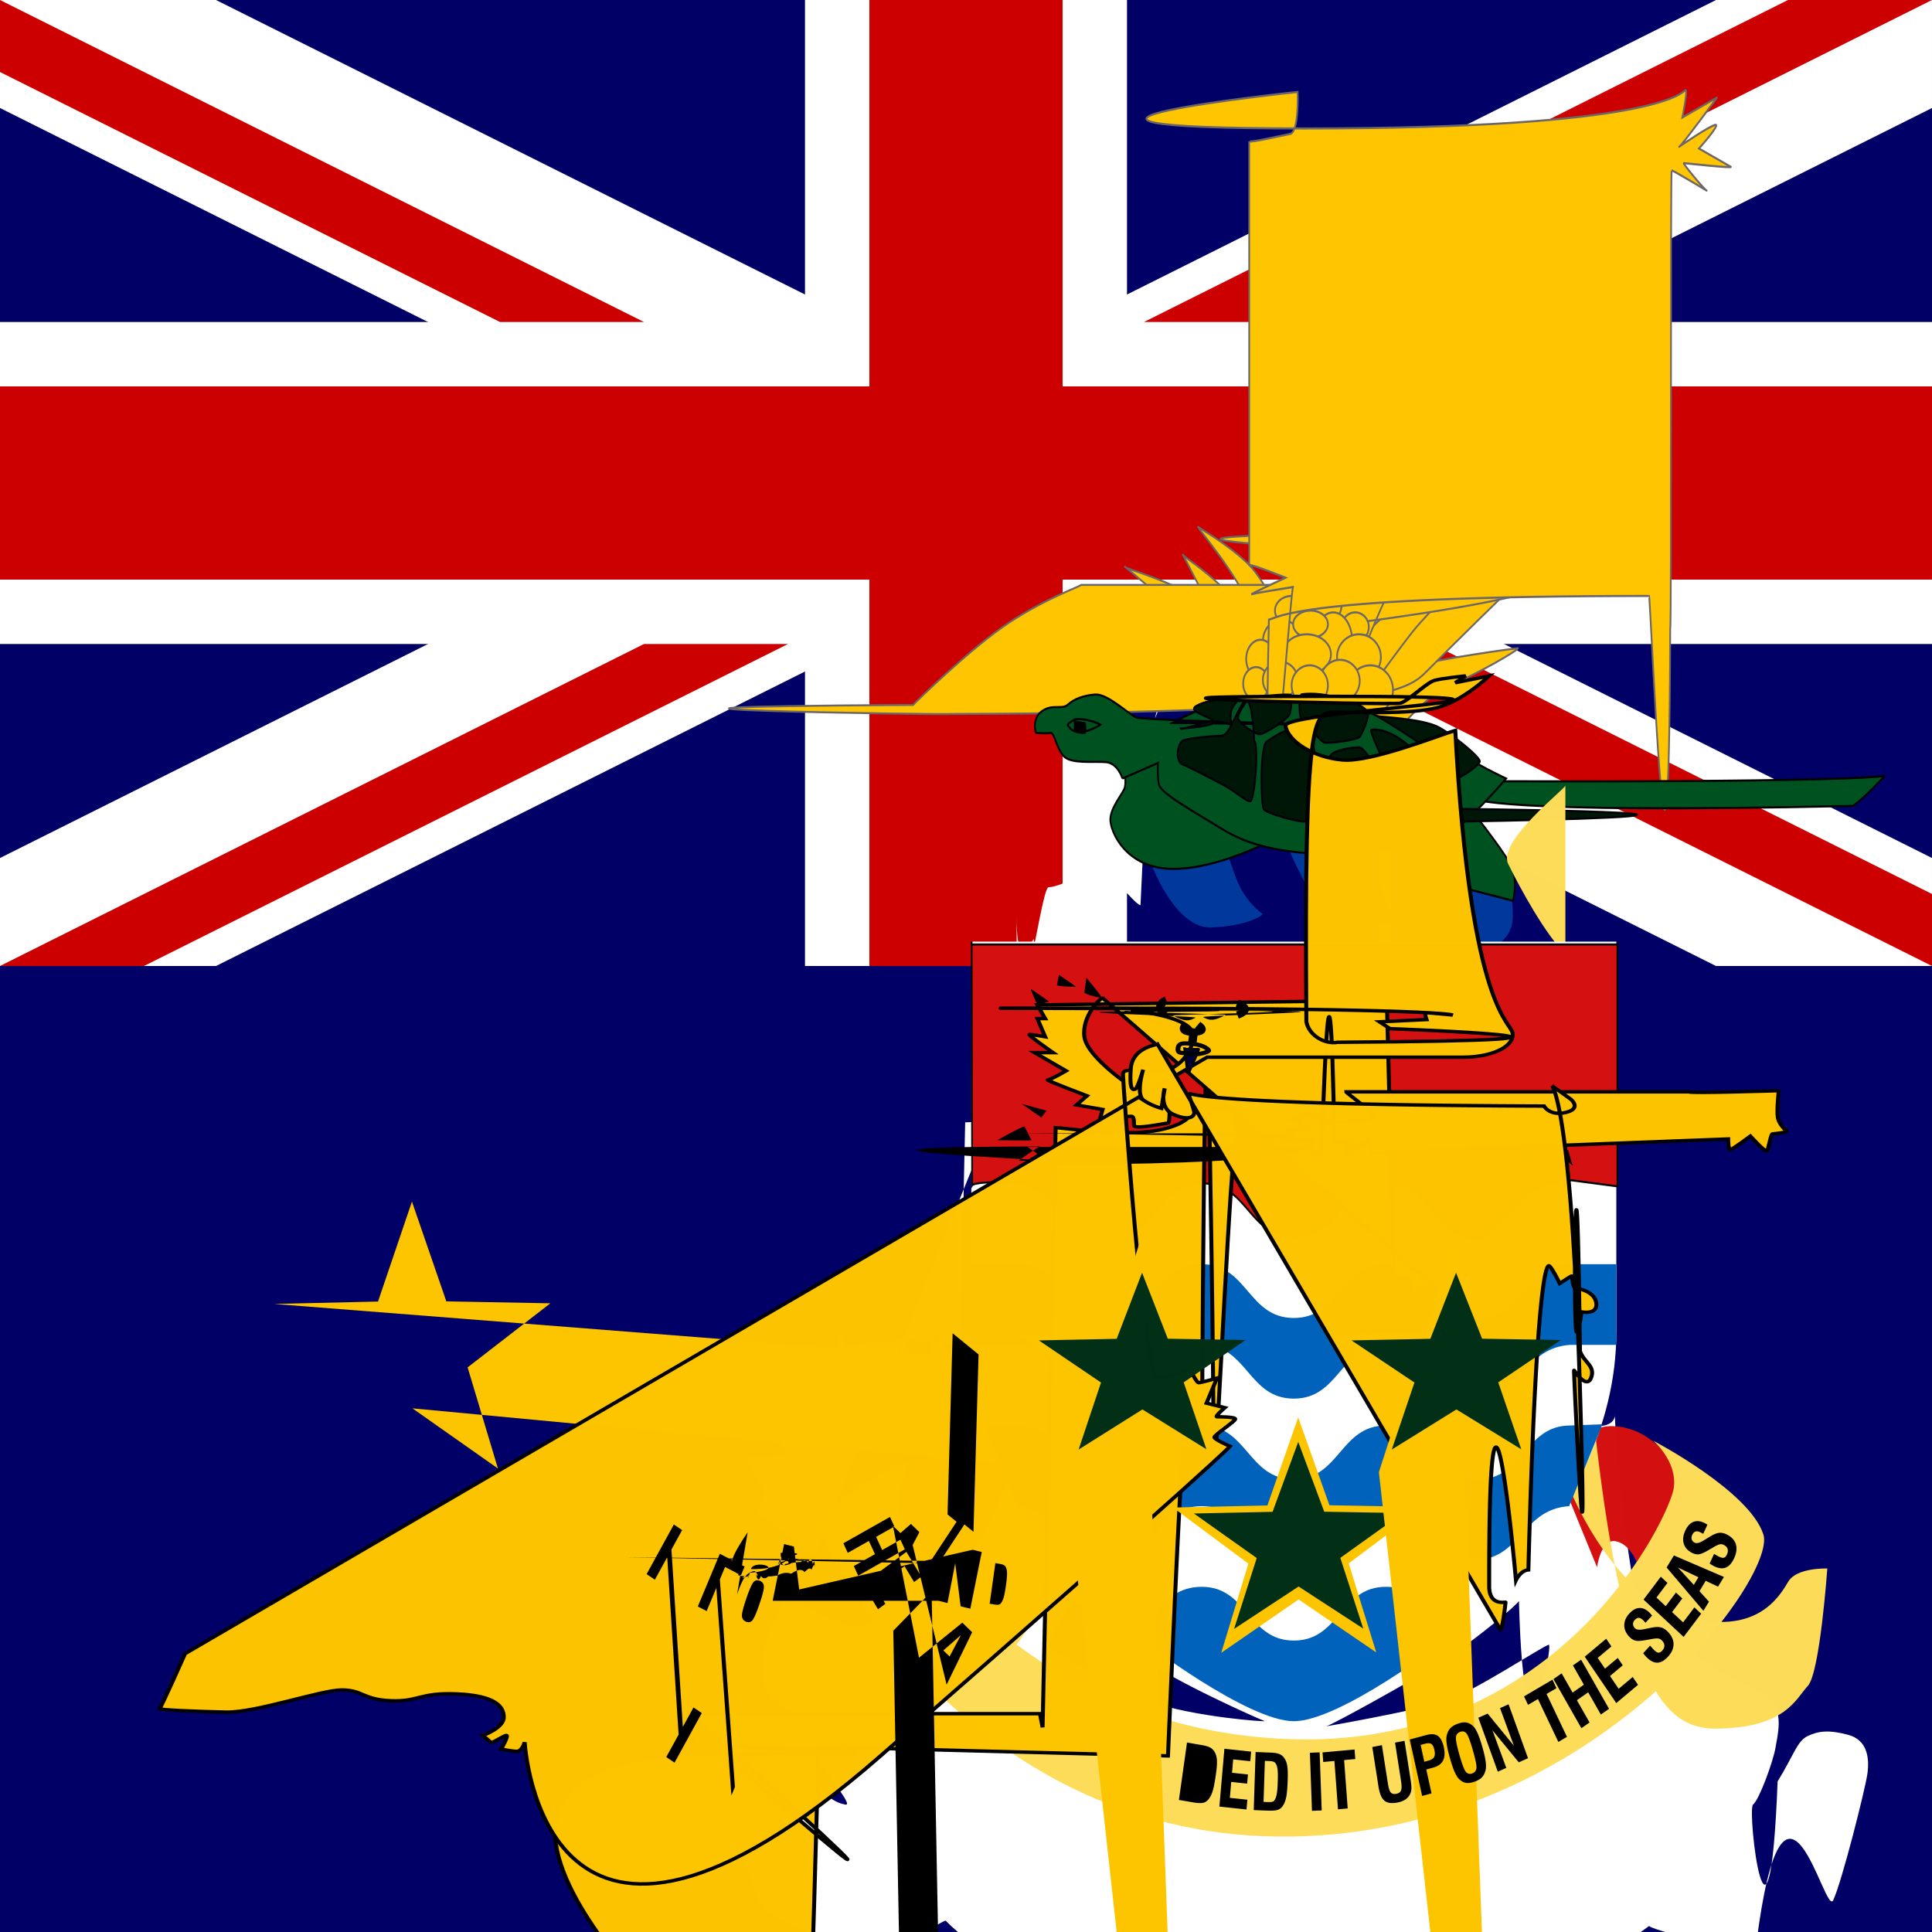 <svg xmlns="http://www.w3.org/2000/svg" height="512" width="512" id="flag-icon-css-ky">
  <rect width="100%" height="100%" fill="#808080" stroke="none"/>
  <defs>
    <clipPath id="a">
      <path fill-opacity=".67" d="M0 0h512v512H0z"/>
    </clipPath>
  </defs>
  <g clip-path="url(#a)">
    <path fill="#006" d="M0 0h1024v512H0z"/>
    <path fill-rule="evenodd" fill="#006" d="M0 0h512v256H0z"/>
    <g stroke-width="1pt">
      <path fill="#fff" d="M0 0v28.622L454.757 256h57.241v-28.62L57.241 0H0zm511.998 0v28.62L57.241 256H0v-28.62L454.757 0h57.241z"/>
      <path fill="#fff" d="M213.333 0v255.999h85.333V0h-85.333zM0 85.333v85.333h511.998V85.333H0z"/>
      <path fill="#c00" d="M0 102.4v51.2h511.998v-51.2H0zM230.4 0v255.999h51.199V0h-51.2zM0 255.999l170.666-85.333h38.16L38.162 255.999H0zM0 0l170.666 85.333h-38.16L0 19.081V0zm303.171 85.333L473.837 0h38.161L341.332 85.333h-38.16zm208.827 170.666l-170.666-85.333h38.16l132.506 66.253v19.08z"/>
    </g>
    <path d="M307.91 185.907c-1.133.684-3.4 2.739-5.666 54-2.266-.684-7.366-9.588-13.032-8.218-5.666 1.37-9.066 3.424-11.332 3.424s-8.5 55-8.5 7.533c0 5.48.568 9.589 1.7 9.589 1.134 0 2.834-3.425 2.834-3.425s.566 6.849 4.533 6.849 12.465.685 13.032 2.74c.566 54-3.966 6.848-2.833 10.957 1.133 4.11 6.232 10.958 6.232 10.958s-7.365 5.479-7.365 8.903 1.133 6.849 1.133 6.849l-32.863 1.369s-2.267 97.25-1.134 104.785c1.134 7.53 3.966 26.023 3.966 26.023s-7.365-2.395-13.598 3.769c-6.233 6.164-28.046 16.776-28.613 21.57-.567 4.794-2.55 8.904-.283 12.328 2.266 3.424 10.24 12.728 7.932 12.329-7.607-1.312-10.437-12.12-15.581-16.094-5.054-3.902-15.014-3.082-16.148 1.025-1.133 4.11-.566 10.958 0 12.328.567 1.37 6.8 23.286 8.5 28.08s19.547 11.983 27.48 11.3c15.014.341 21.813-6.506 22.38-5.819.566.683 32.302 33.41 97.454 33.556 50.718.113 88.956-32.873 88.956-32.186 0 .683 20.965 6.847 28.33 4.794 7.366-58 18.132-6.851 20.398-11.645 2.267-4.794 8.5-29.45 9.066-33.556.567-4.11 0-8.905-5.1-10.275s-7.932-1.028-10.765.342-3.683 5.14-7.932 11.986c-2.266 57-8.216 7.534-6.516 6.164s5.382-11.641 5.95-15.069c.566-3.423 2.265-9.587-1.7-13.01-3.967-3.424-10.042-4.824-16.999-9.93-6.606-4.527-11.897-11.986-15.865-11.986-3.966 0-8.499-53-7.932-53.567 0 5.109-9.95 3.975-20.221-1.133-10.275.558-108.533-.009-108.533-.566 0-28.33 55-28.33.685s2.266-10.958 0-17.121c-2.266-6.164-11.899-10.273-9.066-11.642 2.833-1.37 15.299-4.795 14.732-10.274-.567-5.478-8.5-4.793-11.899-6.848-3.4-55-13.598-11.642-14.731-11.642-1.134 0 29.462-18.491 27.197-18.491-2.267 0-14.166-3.424-18.132-1.37 0-3.424 16.432-13.697 13.599-15.067-2.833-1.37-15.865-2.74-12.466-3.424 3.4-.685 4.533-8.904 3.967-8.904-.567 0-14.732 55-14.732 55s-3.4-4.794-4.533-4.794c-1.133 0-6.232 2.74-6.232 2.74l-2.833-7.534-6.233 4.11-2.833-3.425s-5.099 1.37-5.099 0c.214-.05-.587-3.439-1.388-3.439-.802 0-6.41 4.359-6.611 4.116-.2-.242-6.41-8.959-6.41-8.717 0 .243-4.408 16.465-4.608 16.465-.2 0-4.407.485-4.607.727-.2.242-22.437-12.833-22.236-12.59.2.242 5.81 12.59 5.81 12.59s-4.808 2.664-4.808 2.906.801 5.568.801 5.568l-14.826-5.085s5.61 11.38 5.209 11.38c-.401 0-11.018.484-10.818.484.2 0 5.008 9.443 5.008 9.443l-1.802 5.57s15.956 11.26 14.823 11.945zm94.622 238.33c1.416 53 9.065 11.641 7.932 11.641-1.133 0-20.114 12.67-27.763 15.069-7.65 2.395-32.58 6.847-31.164 6.505 1.417-.341 22.388-11.824 30.887-17.3 8.499-5.477 20.107-15.23 20.107-15.914zm-118.424-.346c-1.133 1.37-6.516 11.986-6.516 11.986s15.581 10.958 27.197 15.069c11.615 4.107 31.446 5.477 30.313 5.135-1.133-.341-24.93-10.958-31.73-16.435-6.799-5.48-18.98-15.755-19.264-15.755z" fill-rule="evenodd" fill="#fff"/>
    <g fill-rule="evenodd" stroke="#6d6666" fill="#fec500">
      <path d="M394.65-212.97s28.777 17.265 35.354 21.376 27.954 22.199 29.598 21.377c1.645-.822 13.155-9.866 13.155-9.866s-23.843-18.91-38.642-23.021-39.465-8.222-39.465-9.866z" stroke-width="1.25" transform="matrix(.345 0 0 .416 160.57 258.99)"/>
      <path d="M390.54-231.88c2.467 0 47.687 23.022 61.664 34.532s19.732 26.31 21.377 26.31c1.644 0 23.021-3.289 22.198-3.289-.822 0-9.866-29.598-30.42-38.642-20.555-9.044-73.996-18.911-74.819-18.911z" stroke-width="1.25" transform="matrix(.345 0 0 .416 160.57 258.99)"/>
      <path d="M603.48-296.01c-.822 0-9.044 24.666-11.511 365-2.466 7.4-6.577 23.021-6.577 23.021s-36.176 3.289-34.532-.822c1.645-4.111 55.086-54.264 52.62-54.264z" transform="matrix(.345 0 0 .416 160.57 260.928)" stroke-width="1.25"/>
      <path d="M398.76-261.48s42.754 28.776 57.553 45.22c14.799 16.443 29.598 45.22 30.42 45.22.823 0 40.287-8.222 40.287-7.4s-46.042-46.042-68.241-60.019-59.197-21.377-60.019-23.021z" stroke-width="1.25" transform="matrix(.345 0 0 .416 160.57 258.99)"/>
      <path d="M443.16-273.81s21.377 32.887 25.487 44.398c4.111 11.51 16.444 41.109 16.444 41.109H518.8s-16.443-36.998-34.531-55.086-40.287-28.776-41.109-30.421z" transform="matrix(.345 0 0 .416 160.57 260.928)" stroke-width="1.25"/>
      <path d="M454.66-291.9c.823 2.467 31.243 31.243 38.643 50.153 7.399 18.91 13.155 42.754 13.155 42.754l29.598-7.4s-26.31-48.509-42.753-61.664c-16.444-13.154-36.998-22.198-38.643-23.843z" transform="matrix(.345 0 0 .416 160.57 260.928)" stroke-width="1.25"/>
      <path d="M700.5-209.68s-61.663 6.578-83.862 12.333-34.532 27.132-34.532 27.132 28.777 10.688 30.421 9.044 18.91-18.91 37.82-25.488c18.91-6.577 51.797-22.199 50.153-23.021z" stroke-width="1.25" transform="matrix(.345 0 0 .416 160.57 258.99)"/>
      <path d="M698.03-249.97c-1.645.823-50.975 41.11-66.597 54.264-15.621 13.155-30.421 27.132-365 27.954-1.644.823-365-4.11-30.421-5.755 1.645-1.644 45.22-36.998 73.997-52.619 28.776-15.622 52.619-22.199 55.086-23.844z" stroke-width="1.25" transform="matrix(.345 0 0 .416 160.57 258.99)"/>
      <path d="M685.7-278.75c-4.933 5.755-53.442 45.22-66.597 59.197s-34.531 38.643-34.531 38.643-25.488-11.511-23.843-16.444c1.644-4.933 36.175-33.709 60.841-50.153 24.665-16.444 66.596-29.599 64.13-31.243z" stroke-width="1.25" transform="matrix(.345 0 0 .416 160.57 258.99)"/>
      <path d="M636.37-284c-.822.823-29.598 31.243-35.354 39.465-5.755 8.222-23.021 44.398-23.021 44.398s-25.487-22.199-25.487-23.021 365-34.532 50.975-47.687 33.709-10.688 32.887-13.155z" stroke-width="1.25" transform="matrix(.345 0 0 .416 160.57 258.99)"/>
      <path d="M565.09-241.77c0 5.78-4.685 10.465-10.465 10.465s-10.465-4.685-10.465-10.465 4.685-10.465 10.465-10.465 10.465 4.685 10.465 10.465zm20.93 13.96c0 5.137-4.685 9.302-10.465 9.302s-10.465-4.165-10.465-9.302 4.685-9.302 10.465-9.302 10.465 4.165 10.465 9.302zm-46.51-10.47c0 5.137-5.726 9.302-12.79 9.302-7.064 0-12.79-4.165-12.79-9.302s5.726-9.302 12.79-9.302c7.064 0 12.79 4.165 12.79 9.302z" transform="matrix(.345 0 0 .416 160.57 260.928)" stroke-width="1pt"/>
      <path d="M573.23-219.09c0 9.954-6.507 18.022-14.534 18.022-8.027 0-14.534-8.069-14.534-18.022 0-9.954 6.507-18.022 14.534-18.022 8.027 0 14.534 8.069 14.534 18.022zm-39.53.58c0 7.706-6.507 13.953-14.534 13.953-8.027 0-14.534-6.247-14.534-13.953 0-7.706 6.507-13.953 14.534-13.953 8.027 0 14.534 6.247 14.534 13.953z" transform="matrix(.345 0 0 .416 160.57 260.928)" stroke-width="1pt"/>
      <path d="M513.93-207.46c0 6.743-4.946 12.209-11.046 12.209s-11.046-5.466-11.046-12.209c0-6.743 4.945-12.209 11.046-12.209 6.1 0 11.046 5.466 11.046 12.209zm81.39-1.17c0 8.027-7.548 14.534-16.86 14.534-9.311 0-16.86-6.507-16.86-14.534 0-8.027 7.548-14.534 16.86-14.534 9.311 0 16.86 6.507 16.86 14.534zm-40.69-20.93c0 4.816-5.987 8.72-13.372 8.72s-13.372-3.904-13.372-8.72 5.987-8.72 13.372-8.72 13.372 3.904 13.372 8.72z" transform="matrix(.345 0 0 .416 160.57 260.928)" stroke-width="1pt"/>
      <path d="M556.95-210.37c0 7.064-8.33 12.79-18.604 12.79s-18.604-5.726-18.604-12.79c0-7.064 8.33-12.79 18.604-12.79s18.604 5.726 18.604 12.79zm47.67 22.67c0 8.67-7.809 15.697-17.441 15.697s-17.441-7.028-17.441-15.697 7.809-15.697 17.441-15.697c9.633 0 17.441 7.028 17.441 15.697zm-95.34-4.07c0 5.78-4.425 10.465-9.883 10.465s-9.884-4.685-9.884-10.465 4.425-10.465 9.884-10.465 9.883 4.685 9.883 10.465z" transform="matrix(.345 0 0 .416 160.57 260.928)" stroke-width="1pt"/>
      <path d="M579.04-193.51c0 7.385-6.768 13.372-15.116 13.372-8.348 0-15.116-5.987-15.116-13.372s6.768-13.372 15.116-13.372c8.348 0 15.116 5.987 15.116 13.372zm-47.67-.58c0 6.422-5.987 11.627-13.371 11.627-7.385 0-13.371-5.206-13.371-11.627 0-6.422 5.987-11.627 13.371-11.627 7.385 0 13.371 5.206 13.371 11.627z" transform="matrix(.345 0 0 .416 160.57 260.928)" stroke-width="1pt"/>
      <path d="M554.63-190.61c0 7.064-6.247 12.79-13.953 12.79-7.706 0-13.953-5.726-13.953-12.79 0-7.064 6.247-12.79 13.953-12.79 7.706 0 13.953 5.726 13.953 12.79zm-60.47-76.74c3.488 0 27.906 8.139 27.906 8.139s-30.232 11.628-25.581 10.465 33.72-4.651 31.394-4.651c-2.325 0-25.58 292-18.604 20.929 6.977-1.162 20.93-15.115 292-15.115 1.163 0 15.116 292 16.279 20.929 1.162-1.163 0-292 1.162-292 1.163 0 29.069 13.953 26.743 12.79-2.325-1.163-18.603-17.441-17.441-17.441 1.163 0 38.371 3.488 36.045 2.325-2.325-1.162-24.417-11.627-24.417-11.627s16.278-15.115 12.79-15.115-30.231 15.115-27.906 13.952c2.326-1.162 29.069-31.393 29.069-31.393l-26.743 12.79s4.651-18.604 2.325-17.442c-2.325 1.163-20.929 24.418-292 24.418s-5.814-23.255-5.814-23.255 1.163 25.58-5.813 26.743c-6.977 1.163-31.394 5.814-31.394 4.651z" transform="matrix(.345 0 0 .416 160.57 260.928)" stroke-width="1pt"/>
    </g>
    <g fill-rule="evenodd">
      <path d="M304.743 227.877c.2.969 6.61 18.402 16.426 17.918s13.823-3.39 13.422-3.632c-.4-.242-4.607-3.148-7.011-9.443-2.404-6.296-2.805-8.96-2.805-8.96l-20.032 4.117zm35.057-6.779s7.211 17.19 10.416 19.612c3.206 2.421 10.618 4.358 13.823 4.116s7.011 0 7.011 0-3.205-1.695-5.81-11.138-3.405-12.59-3.405-12.59H339.8zm44.07 6.295s-1.402 12.59 0 15.738c1.403 3.148 8.414 8.96 8.414 8.96s8.414-1.211 8.614-8.96c.2-7.748-2.805-15.012-2.805-15.012l-14.223-.726z" fill="#00389b"/>
      <path d="M288.94 21.015s1.163 4.65 0 8.14-11.046 12.79-11.046 20.347c0 7.558 11.627 30.812 47.091 31.394 35.463.581 80.229-19.185 79.647-19.767-.58-.58-84.88-56.974-86.04-56.393-1.16.582-29.65 17.441-29.65 16.28zm234.29 40.114s7.557 20.348 10.464 22.674c2.907 2.325 4.07 6.976 4.651 6.976s48.835 10.464 48.835 10.464 4.651-13.37-2.325-23.836c-6.977-10.465-33.138-37.789-33.138-37.789l-28.49 21.511zm33.14-24.999c1.162 0 12.79 9.883 292 4.65 9.301-5.231 24.417-19.184 24.417-19.184s-12.79 4.07-292 3.488c-9.302-.581-23.836 11.627-24.417 11.046z" stroke="#000" stroke-width="1pt" fill="#005120" transform="matrix(.345 0 0 .416 198.37 196.607)"/>
      <path d="M287.2 23.34s-3.488-9.883-12.79-10.465c-9.302-.581-26.162 1.163-31.975-3.488-5.814-4.651-7.558-15.697-10.465-15.116-2.907.581-10.465 0-11.046 0s-3.488-9.302 4.651-13.953 15.116-.582 19.766-4.07c4.651-3.488 11.628-5.814 20.93-6.395 9.302-.581 24.417 11.628 31.394 14.534 6.976 2.907 292 6.395 27.905 3.488 5.814-2.907 38.371-15.697 49.998-16.278 11.627-.581 36.045-1.162 45.347-.581s45.928 5.232 56.974 10.465c11.046 5.232 69.764 25.58 77.903 30.23 8.139 4.652 26.162 11.628 26.162 11.628s-31.976 31.394-47.672 36.626c-15.697 5.232-65.695 13.372-95.345 11.627-29.65-1.744-52.904-4.651-75.578-16.278-22.68-11.626-47.1-22.672-48.26-28.486-1.16-5.813-.58-13.371-.58-13.371l-27.324 9.883z" stroke="#000" stroke-width="1pt" fill="#005120" transform="matrix(.345 0 0 .416 198.37 196.607)"/>
      <path d="M251.15-14.449c-1.163.581-6.976 2.907-5.814 4.07 1.163 1.162 3.489 4.65 10.465 4.07 6.977-.582 14.534-4.652 14.534-4.652s-8.72-4.07-19.185-3.488z" stroke="#000" stroke-width="1pt" fill="#005120" transform="matrix(.345 0 0 .416 198.37 196.607)"/>
      <path d="M250.57-13.286v6.395s8.139 2.325 8.139.581c0-1.744.581-5.813-1.163-5.813s-6.395-.582-6.976-1.163z" stroke="#000" stroke-width="1pt" transform="matrix(.345 0 0 .416 198.37 196.607)"/>
      <path d="M331.95-8.453c56-3.7 0-8.632 11.922-14.388 11.921-5.755 32.681-4.11 32.681-4.11s-5.96 4.521-6.166 9.249c-.205 4.727.411 6.783.411 6.783s-11.305-3.7-19.938-1.439-18.704 4.522-18.91 3.905zm53.45-20.143c-1.233.617-10.277 10.688-9.25 13.772 1.028 3.083 13.155 10.483 17.061 9.866 3.905-.616 21.787-9.25 22.815-13.566 1.028-4.316 1.85-10.072.411-11.305-1.439-1.233-30.832 1.645-31.037 1.233zm39.26-1.644c-2.261 2.261-1.439 13.155-.617 14.388.822 1.233 15.005 15.416 18.088 16.238 3.083.822 25.899-1.439 27.749-3.905s7.399-12.95 5.755-15.416c-1.645-2.467-6.578-5.756-21.788-9.044s-24.254-2.878-29.187-2.261zm58.16 13.771c3.7 1.85 25.282 12.333 38.026 20.76 12.743 8.427 17.882 18.088 21.582 18.91 3.7.822 18.704-8.222 19.321-10.688.617-2.467-18.293-15.621-31.037-21.582-12.744-5.96-47.892-6.783-47.892-7.4zM478.3-7.63c-1.85 1.644 23.021 45.014 27.748 46.453 4.728 1.438 33.093-8.428 32.682-11.716-.41-3.288-7.81-9.866-25.28-19.526C495.98-8 481.8-8.452 478.3-7.63zM447.47 8.196c-3.905 2.261-10.071 41.11-6.166 42.96 3.905 1.85 503-4.728 53.853-9.044 1.849-4.317-19.733-38.643-26.105-38.643-6.371 0-17.882 1.645-21.582 4.728zM397.73-.025c-5.14 4.727-4.11 40.903-1.85 43.164 2.261 2.26 30.831 9.66 33.914 6.988 3.084-2.672 7.195-43.37 4.317-46.453-2.878-3.083-10.894-10.483-17.06-11.099-6.167-.616-16.444 5.96-19.321 7.4zm-64.54-.617c-4.728 3.7-4.933 13.36.205 15.005 5.139 1.644 17.882 7.194 29.804 12.333 11.922 5.139 18.705 11.305 22.199 11.099 3.494-.206 6.783-36.381 3.083-38.437-3.7-55-14.594-3.7-24.871-3.289-10.277.411-25.282 1.44-30.42 3.289z" stroke="#000007" stroke-width="1pt" fill="#001707" transform="matrix(.345 0 0 .416 198.37 196.607)"/>
    </g>
    <path d="M240.17 388c2.906-2.83 7.426-9.745 13.56-10.059 6.134-.315 12.591 5.344 12.591 5.344s6.457 26.406 6.135 26.406c-.323 0-10.654 7.544-10.977 7.544-.323 0-4.52-10.373-8.394-9.431-3.875.943-3.552 15.089-4.197 14.147-.646-.944-17.111-20.434-16.465-21.062.645-.629 8.071-11.945 7.748-12.889zm170.476-3.46c1.937-.313 10.654-6.915 16.788-6.6 6.135.313 9.686 3.142 12.914 5.972 3.228 2.83 7.103 10.058 7.103 10.058s-7.748 21.376-8.394 21.376-3.875 1.888-4.52.315-2.582-6.602-6.457-7.23c-3.874-.63-4.843 6.915-4.843 6.915l-12.59-30.806z" fill-opacity=".996" fill-rule="evenodd" fill="#d40f0f"/>
    <path d="M414.84 391.149c0 1.887 11.947 31.437 31.318 37.093 19.37 5.66 25.505-5.343 27.764-9.115 2.26-3.773 10.332-3.458 10.332-3.458s-1.937 27.664-5.166 31.121c-3.228 3.458-5.812 11.003-23.89 11.316-18.079.315-34.545-16.974-40.033-205-5.49-5.03-12.593-18.23-15.498-24.205-2.905-5.972 15.497-20.117 15.174-20.747zm-210.505 58.775c.323 0 8.717 9.117 20.985 8.173 12.269-.942 33.254-8.173 42.94-20.747 9.685-12.574 14.528-26.092 14.528-26.092s-14.206-25.147-14.529-25.147c-.323 0-1.614 8.173-4.197 13.517-2.583 5.343-9.685 20.432-21.63 25.148-11.947 4.716-11.947 6.601-16.789 5.973-4.842-.629-17.433-8.173-17.433-8.488 0-.314-6.134 14.775-6.134 14.775s-1.292 9.745 2.26 12.888z" fill-rule="evenodd" fill-opacity=".996" fill="#fddc59"/>
    <path d="M239.952 387.126c-.913 0-23.742 12.448-22.829 17.783.913 5.335 39.266 80.91 121.447 81.798 82.183.89 132.41-68.462 128.756-80.02-3.652-11.558-29.22-24.896-29.22-24.896s6.391 5.335 5.479 12.448c-.914 7.113-29.222 68.463-100.448 66.686-71.226-1.779-105.014-56.014-105.014-62.24 0-6.222 3.653-9.78 1.827-11.558z" fill-rule="evenodd" fill-opacity=".996" fill="#fddc59"/>
    <path d="M462.617 4474c1.939-1.572 13.884-34.265 20.664-33.321 6.78.943 4.52 10.687 3.875 13.203-.646 2.514-7.427 25.148-7.427 25.148s.324-5.344-4.197-6.601c-4.519-1.257-11.946 2.2-12.914 1.572zm-258.282 8.183c0-1.777-5.479-8.001.913-9.78 6.392-1.777 14.611 1.779 14.611 1.779s-4.566-13.338-10.045-24.007c-5.478-10.669-7.305-8.89-11.87-7.113-4.566 1.779-4.456 6.484-1.716 13.597 2.74 7.113 8.108 27.303 8.108 25.524z" fill-opacity=".996" fill-rule="evenodd" fill="#d40f0f"/>
    <path fill-rule="evenodd" fill="#fdc400" d="M279.677 389.286l7.927-26.851-215-16.878 27.573-.636 8.993-26.497 9.116 26.452 27.574.51-21.941 16.982 8.046 26.81-22.672-15.956z"/>
    <path d="M428.346 249.536v103.302c.203 50.488-51.279 94.698-85.464 103.303-34.188-8.605-85.667-52.815-85.464-103.299V249.54h170.928z" fill-rule="evenodd" fill="#fff"/>
    <path d="M177.16 325.98l.421 160.73s2.386-3.288 35.012-1.284c32.627 04 35.433 35.433 70.867 35.433 35.433 0 35.433-35.433 70.866-35.433s35.433 35.433 70.866 35.433 35.433-35.433 70.866-35.433 35.433 35.433 72.87 37.459c33.429-26 33.429-37.459 69.062-39.463l35.233 04v-159.45h-496.06z" fill-rule="evenodd" fill-opacity=".996" transform="matrix(.345 0 0 .402 196.37 118.45)" stroke="#000" stroke-width="1pt" fill="#d40f0f"/>
    <path d="M257.415 335.029v21.373h12.209c11.242.806 12.209 14.249 24.418 14.249 12.21 0 12.21-14.249 24.419-14.249s12.209 14.249 24.418 14.249 12.21-14.249 24.419-14.249 11.519 13.434 24.418 14.249c11.52-.815 12.14-13.443 24.419-14.249h12.209V335.03h-12.21c-12.208 0-12.208 14.249-24.418 14.249-12.209 0-12.209-14.249-24.418-14.249s-12.21 14.249-24.419 14.249-12.209-14.249-24.418-14.249-12.21 14.249-24.419 14.249-12.209-14.249-24.418-14.249h-12.21zm3.683 42.742l8.527 21.374c11.242.805 12.209 14.248 24.418 14.248 12.21 0 12.21-14.248 24.419-14.248s12.209 14.248 24.418 14.248 12.21-14.248 24.419-14.248 11.518 13.433 24.418 14.248c11.519-.815 11.857-13.443 24.135-14.248l8.81-21.704-8.526.33c-12.21 0-12.21 14.25-24.419 14.25-12.21 0-12.21-14.25-24.418-14.25s-12.21 14.25-24.42 14.25c-12.208 0-12.208-14.25-24.417-14.25s-12.21 14.25-24.419 14.25-12.21-14.25-24.418-14.25h-8.527zm81.784 78.367c12.21 0 40.184-21.373 39.898-21.373.284 0-3.271-14.248-15.48-14.248s-12.21 14.248-24.419 14.248c-12.21 0-12.21-14.248-24.418-14.248s-15.326 14.248-15.353 14.248c-.567 0 27.562 21.373 39.77 21.373z" fill-rule="evenodd" fill-opacity=".996" fill="#0062bb"/>
    <path d="M90.849 117.57c.822 0 8.222 1.233 13.565.822 5.344-.411 7.4-2.467 7.4-2.878v-1.233h6.988s1.233 5.755.411 6.166-2.878 56-3.289 56 0-2.878-.822-56-1.233 56-1.233 56-.822-1.234-1.233-1.234-1.233 1.234-1.233 1.234 0-1.234-.412-1.234c-.411 0-2.466 56-2.466 56l-55-1.645s-1.234 56-1.645 56-2.877-1.644-2.877-1.644l-4.111 2.466s0-3.7-.822-3.289c-.822.411-5.344.411-5.344.411s-1.234 2.467-1.645 2.467-55-55-1.644-55 1.233-1.234.822-1.645c-.41-.411-2.466 0-2.466-.411s-.822-2.878-.411-2.878 55.412 55.412v-2.467h55l.412 2.467z" fill-rule="evenodd" fill-opacity=".996" transform="matrix(1.684 0 0 1.465 126.765 126.602)" stroke="#000" stroke-width=".625" fill="#fdc400"/>
    <path d="M98.248 94.136c-.411 0-3.289 3.289-2.878 6.988.411 3.7 7.4 9.044 7.4 9.044s3.7-1.644 4.933 0 1.233 6.577.822 6.577-5.344 1.234-5.344.41c0-.821 0-1.643-.411-1.643s-4.933.41-4.933.41l.411-1.643-4.11-.822 1.644-1.645s-6.578-2.877-6.167-2.877 2.878-1.644 2.878-1.644L87.56 104h2.878s-4.111-3.288-3.7-3.288c.41 0 2.466.41 2.466.41l-1.233-3.287h1.233l-1.233-2.467 55-.822 1.234 55-.411-4.933 2.877.412v4.11s1.233-2.466 1.233-2.877c0-.411 3.7 1.644 3.289.822z" fill-rule="evenodd" fill-opacity=".996" transform="matrix(1.684 0 0 1.465 126.765 126.602)" stroke="#000" stroke-width=".625" fill="#fdc400"/>
    <path d="M399.533 301.86c-.865.753-3.462 2.409-3.462 2.409s5.886-.451 5.712-.451-76-1.507-2.25-1.958zm5.019 2.857c-.345.451-1.384 5.12-.692 4.817.692-.3 3.46-3.763 3.46-3.763l-2.768-1.054zm7.948.601c.865.753 4.846 4.215 4.327 3.462-.519-.752-1.039-3.915-1.384-4.064-.347-.151-2.597.902-2.942.602zm-69.737-4.967c-.518.151-4.845 3.012-4.845 3.012s7.269-1.205 6.922-1.205c-.345 0-2.25-1.354-77-1.807zm4.497 3.619c-.692.602-2.942 4.817-77 4.668.866-.151 4.674-2.862 4.674-2.862l-2.597-1.806zm-2.779-5.875c-.519-.151-4.154-1.657-3.981-1.657s4.847-1.054 4.847-1.054l-.866 2.71zm-68.528-1.949l-5.192-3.614 6.577 1.806-1.385 1.808zm-4.5 2.403c-.692 0-7.269 3.613-7.096 3.613s9.173.15 9 0c-.173-.15-1.558-3.311-1.904-3.613zm4.153 5.274c-.692.302-5.884 3.764-5.538 3.764.346 0 7.788.151 7.788 0s-77-3.613-2.25-3.764zm-.692-37.498s-1.904-4.216-1.73-4.216c.172 0 4.845 3.313 4.845 3.313l-3.115.903zm5.192-5.27c0-.15.52-2.71.52-2.71s4.672 3.162 4.499 3.162c-.173 0-4.673 0-5.02-.452zm7.27 1.957c0-.15.52-3.915.52-3.915s4.326 5.12 3.98 5.27c-.346.151-4.154-.752-4.5-1.355z" fill-opacity=".996" fill-rule="evenodd"/>
    <path d="M137.26 110.86c0 .206 4.316 3.7 4.419 4.522.102.822-7.811 1.028-7.811 1.028s-2.261-1.747-2.98-1.645c-.72.103-1.028 1.85-1.028 1.85l1.85 1.028-3.494.205 1.028 1.953 2.672-.206-.617 1.85s1.644 1.234 1.953 1.028c.308-.205 1.336-55 2.158-2.364.822-.308 2.569-.308 2.569-.308s-1.336 2.261-.719 2.261c.616 0 3.391-2.364 3.391-2.364s.617 2.158.719 2.158c.103 0 56-2.466 56-2.466s0 1.953.308 1.953 3.186-2.467 3.186-2.467 2.261 2.878 2.569 2.672c.309-.205.617-3.083.925-3.083s2.261-.308 2.261-.411-1.233-1.131-1.439-2.569c-.205-1.439.206-4.83.103-4.83s-13.874.513-14.079.205z" fill-rule="evenodd" fill-opacity=".996" transform="matrix(1.684 0 0 1.465 125.614 126.933)" stroke="#000" stroke-width=".625" fill="#fdc400"/>
    <path d="M115.37 104.6h40.286c4.111 0 7.81-1.644 7.81-4.111 0-2.466-6.577-2.877-9.043-55-2.467.822-13.155 5.755-17.677 5.344s-8.632-3.289-9.043-6.166c-.412-2.878 55-5.344 6.577-5.344s10.277 1.644 11.51 1.233 4.111-3.7 5.344-4.11c1.233-.412 4.933-.823 4.933-.823l-1.644 1.233 5.344-1.233s-4.111 4.522-8.222 5.755c-4.111 1.234-12.743.822-16.032.822s-4.933-.41-4.522 56c.411 2.466 2.878 4.111 4.933 3.699 56-.411 8.222-2.466 8.222-2.466l-1.645-1.233 7.4-.411s-.411-1.233 0-1.233 4.111.41 4.111.41-2.467-1.233-56-1.233 56 0 5.344.412c3.289.41 10.277 1.644 9.866 4.932-.411 3.289-2.877 6.166-5.755 6.166s-5.344-.822-5.344.412c0 1.233 3.289 55 5.344 55s4.522-1.644 4.933-1.644 1.233 2.466 1.644 2.466 2.878-.822 2.878-.822l-1.644 4.522 2.877.822s-1.644 1.644-1.233 1.644 2.877 0 2.877.411-3.288 2.878-3.288 3.289 2.466 1.644 2.466 1.644-1.644 2.467-55 56-56-2.467-56-2.467-.411 1.645-1.233 1.645-2.466-.411-2.466-.411 1.233-2.467.822-2.467-2.467 1.644-2.467 1.233l-1.232-1.236s3.288-1.336 3.288-3.289c0-1.952-1.336-3.905-7.296-4.213-5.961-.309-6.064 1.438-10.483 1.233-4.419-.206-4.419-1.953-7.708-1.953-3.288 0-13.463 4.111-18.19 4.008-4.727-.102-10.688-.411-10.483-.616.206-.206 3.906-9.661 4.008-9.966z" fill-rule="evenodd" fill-opacity=".996" transform="matrix(1.684 0 0 1.465 125.614 126.933)" stroke="#000" stroke-width=".625" fill="#fdc400"/>
    <path d="M106.88 102.46c-.411.206-4.008.72-4.214 4.522-.205 3.803.309 3.803.72 3.597.411-.205 1.233-3.494 1.233-3.494s-1.233 4.522.103 5.55a9.298 9.298 0 0 0 2.775 1.438l.513-3.597s-1.027 3.495 1.439 4.728c2.467 1.233 3.392.308 3.186-.617-.205-.925-.925-3.288-.925-3.288s1.953 2.158 56 2.363c.102.206 1.027 1.85 3.494 1.131 2.466-.72.719-2.364.719-2.364l-2.98-2.46s3.083 3.185 4.419 55-1.028-3.597-.925-3.494 1.953 3.494 2.672 1.336-1.13-2.775-1.747-4.83c-.617-56-1.131-2.261-.514-3.495.617-1.233.72-3.596.72-3.596s2.569.616 2.363-1.542c-.205-2.158-2.775-2.672-3.288-2.775-.514-.103-.412-2.26-.617-2.158-.206.103-1.85 1.336-1.85 1.336s-1.439-3.392-1.747-3.186-1.953 1.953-3.186 55c-1.233.103-1.953 1.85-1.953 1.85s-4.316-55-4.213 1.336c.103 3.392 2.569 2.57 2.569 2.672s-.411 4.728-.822 4.933z" fill-rule="evenodd" fill-opacity=".996" transform="matrix(1.684 0 0 1.465 126.765 126.602)" stroke="#000" stroke-width=".625" fill="#fdc400"/>
    <path d="M310.765 269.092c.832-.255 57-1.318 3.476-1.19s3.694 1.218 2.568 1.813c-1.127.595-1.959.85-3.232.55-1.272-.299-2.25-.938-2.812-1.173zm14.117-.152c-.833-.254-58-1.317-3.477-1.188s-3.694 1.217-2.568 1.812c1.128.595 1.959.85 3.232.55 1.272-.299 2.25-.938 2.813-1.173z" fill-opacity=".996" fill-rule="evenodd"/>
    <path d="M110.99 103.17c.103.514.411 4.831.616 4.522.206-.308 1.748-4.419 1.645-4.419s-2.158.103-2.261-.103z" fill-rule="evenodd" fill-opacity=".996" transform="matrix(1.684 0 0 1.465 126.999 126.673)" stroke="#000" stroke-width=".375" fill="#000039"/>
    <path d="M109.96 103.17c.049-1.215.822-1.13 2.467-.925 1.644.206 2.466 1.028 2.363 1.234-.102.205-1.438.719-2.569.616-1.336-.411-2.298.089-2.261-.925z" transform="matrix(1.684 0 0 1.465 126.999 126.887)" stroke="#000" stroke-width=".75" fill="none"/>
    <path d="M112.43 100.08l-.206 1.953m7.096-7.189s1.336.617 1.131 1.233c-.206.617-1.131.925-1.131.925m-11.2-2.672c-.308.103-.719.308-.925 1.13-.205.823.925 1.337.925 1.337" transform="matrix(1.684 0 0 1.465 126.999 126.887)" stroke="#000" stroke-width="1pt" fill="none"/>
    <path d="M111.19 136.13s-1.454 1.454 1.017 1.454.727-1.308.727-1.308" transform="matrix(1.684 0 0 1.465 127.244 71.947)" stroke="#000" stroke-width="1pt" fill="none"/>
    <path fill-rule="evenodd" fill="#fdc400" d="M323.643 438.01l7.193-23.638-19.977-14.86 25.02-.56 8.161-23.327 8.273 23.288 25.02.45-19.909 14.95 7.301 23.603-20.573-14.047z"/>
    <path fill-rule="evenodd" fill-opacity=".996" fill="#003017" d="M327.049 431.675l5.994-18.778-16.647-11.804 20.85-.445 6.8-18.53 6.894 18.5 20.85.356-16.59 11.876 6.083 18.75-17.143-11.16z"/>
    <path fill-rule="evenodd" fill="#fdc400" d="M282.467 390.136l7.116-22.354-19.763-14.052 24.752-.53 8.072-26 8.183 223 24.752.425-19.696 14.138 7.223 22.321-20.351-13.285z"/>
    <path fill-rule="evenodd" fill-opacity=".996" fill="#003017" d="M285.847 384.142l5.93-17.758-16.469-11.163 20.626-.42 6.727-17.524 6.82 17.494 20.625.338-16.412 11.23 6.019 17.732-16.96-10.553z"/>
    <path fill-rule="evenodd" fill="#fdc400" d="M365.42 390.136l7.207-22.354-20.016-14.052 25.07-.53 8.176-26 8.289 223 25.07.425-19.949 14.138 7.316 22.321-20.614-13.285z"/>
    <path fill-rule="evenodd" fill-opacity=".996" fill="#003017" d="M368.84 384.142l6.006-17.758-16.68-11.163 20.891-.42 6.814-17.524 6.907 17.494 20.892.338-16.624 11.23 6.096 17.732-17.177-10.553z"/>
    <path fill="none" d="M223.666 402.987c9.009 38.769 47.03 67.544 98.24 74.348 65.775 8.74 128.525-24.586 140.064-74.388"/>
    <path d="M223.505 408.985l12.353-6.979 1.163 2.54-4.845 2.737 1.603 3.503 4.845-2.737 1.162 2.54-12.353 6.979-1.162-2.54 5.598-3.163-1.603-3.503-5.598 3.163-1.163-2.54m5.171 10.808l11.533-8.537 3.947 6.582-1.917 1.42-2.525-4.211-2.666 1.973 2.35 3.92-1.827 1.352-2.35-3.92-3.176 2.351 2.585 4.31-1.947 1.442-4.007-6.682m8.037 12.397l10.173-10.455 1.742 92-3.99 4.1 2.401 2.885 3.99-4.1 1.742 92-10.174 10.455-1.742-92 4.612-4.739-2.402-2.885-4.61 4.74-1.742-93m13.286 6.191l1.65 1.609 3.001-5.667-4.65 4.057m-6.455 1.93l11.485-9.29 2.605 2.539-6.77 13.885-9-37 1.782-3.41-2.232-2.176-2.797 2.421-1.983-1.931m10.022 9.31l6.843-10.37-2.394-1.95 1.351-48 6.872 5.6-1.351 47-2.395-1.951-6.844 10.369-83-1.697m5.62 4.493l7.22-13.144 2.19 1.485-2.832 5.155 3.018 47 2.832-5.155 2.19 1.484-7.22 13.144-2.19-1.485 3.273-5.957-3.019-47-3.272 5.957-2.19-1.484m13.572 8.587l5.825-13.97 6.573 3.382-.954 2.287-4.23-2.177-1.376 3.302 3.993 55-.93 2.232-3.993-55-2.565 6.151-2.343-1.206m12.854-2.122c-.81 2.368-1.196 3.913-1.16 4.634.044.717.402 1.218 1.076 1.501.661.28 1.215.17 1.66-.326.454-.5 1.09-1.947 1.907-4.34s1.207-3.947 1.169-4.662c-.038-.715-.391-1.213-1.059-1.494-.667-.282-1.229-.17-1.684.337-.455.507-1.092 1.957-1.91 4.35m-2.464-1.04c.521-1.526 1.002-2.718 1.442-3.573.442-.862.879-1.465 1.311-1.81.6-.496 1.208-.774 1.825-.835.618-.06 1.359 2.205.449.853.36 1.492.79 1.918 1.29.425.5.717 1.158.875 1.973.113.59.076 1.365-.111 2.327-.182.965-.533 2.207-1.052 3.728-.518 1.514-.997 2.702-1.44 3.564-.439.855-.874 1.463-1.305 1.823-.605.494-1.217.77-1.834.83-.617.061-1.352-.088-2.205-.448-.852-.36-1.492-.79-1.917-1.29-.426-.5-.715-1.157-.868-1.97-.117-.577-.085-1.347.097-2.312.184-.97.537-2.219 1.058-3.746m11.92-3.27l2.475.819-2.665 9.947c-.305 1.137-.389 1.95-.251 2.441.145.487.537.835 1.175 1.046.632.21 1.124.15 1.475-.18.357-.326.69-1.068 1-2.224l2.656-9.909 2.44.808-2.73 10.186c-.265.99-.511 1.698-.738 2.124-.22.422-.493.766-.821 1.033-.495.4-1.071.633-1.728.7-.655.062-1.385-.04-2.19-.306-1.517-.503-2.492-1.222-2.924-2.157-.424-.94-.392-2.396-4.142l2.73-10.186m6.628 18.157l3.026-15.026 2.591.644 1.405 11.384 46-10.526 2.38.592-3.026 15.026-2.573-.64-1.428-11.41-2.05 10.545-2.37-.59m13.546.766l1.13.197c.574.1.984.124 1.228.072.244-.052.45-.178.618-.378.293-.354.538-.865.735-1.532.198-.674.404-1.768.617-3.283.208-1.475.3-2.559.277-3.251-.024-.693-.154-1.235-.39-1.627a1.22 1.22 0 0 0-.528-.456c-.221-.113-.58-.212-1.079-.299l-1.093-.19-1.515 10.747M312.427 477l2.144-15.213 4.098.714c.836.145 1.489.34 1.958.583.476.245.849.573 1.119.984.406.604.651 1.321.735 2.152.09.826.017 2.075-.219 3.747-.304 2.16-.588 3.676-.85 4.548-.262.865-.6 1.583-1.014 2.151-.402.571-.903.933-1.5 1.085-.592.147-1.578.1-2.96-.14l-3.511-.611m10.719 1.762l1.332-15.326 7.085.76-.221 2.548-4.532-.487-.308 3.543 4.218.453-.21 2.428-4.22-.452-.366 4.22 4.64.497-.226 2.588-7.192-.772m11.707-1.24l1.142.045c.581.024.99-.006 1.227-.09.237-.085.428-.237.573-.458.253-.39.442-.93.566-1.618.125-.696.212-1.81.261-3.342.049-1.492.024-2.58-.074-3.264-.098-.685-.285-1.206-.562-1.564a1.177 1.177 0 0 0-.572-.383c-.232-.082-.6-.134-1.103-.154l-1.106-.044-.352 10.872m-2.6 2.167l.498-15.388 4.146.166c.845.034 1.514.14 2.006.32.499.18.904.457 1.216.83.469.545.789 1.225.96 2.039.178.807.24 2.057.185 3.75-.07 2.184-.19 3.727-.357 4.627-.167.894-.426 1.65-.776 2.27-.338.62-.796 1.046-1.374 1.276-.572.224-1.556.308-2.953.252l-3.552-.142m15.437.201l-.55-15.386 2.58-.114.55 15.386-2.58.114m6.893-.405l-.947-12.815-2.96.27-.187-2.532 8.493-.774.187 2.53-2.96.27.948 12.816-2.574.235m9.091-16.51l2.545-.491 1.6 10.225c.182 1.169.434 1.94.754 2.31.324.364.815.482 1.471.356.65-.126 1.066-.423 1.249-.891.188-.47.19-1.299.004-2.487l-1.594-10.186 2.51-.485 1.637 10.472c.16 1.018.223 1.773.19 2.267a3.591 3.591 0 0 1-.321 1.33 3.666 3.666 0 0 1-1.266 1.483c-.562.38-1.256.649-2.084.809-1.56.301-2.721.14-3.483-.485-.756-.632-1.28-1.883-1.574-3.755l-1.638-10.472m13.788 3.905l1.05-.284c.78-.211 1.291-.528 1.532-.95.24-.429.27-1.054.09-1.876-.183-.83-.454-1.363-.815-1.602-.357-.246-.94-.26-1.75-.04l-1.084.293.977 4.459m-.578 9.068l-3.279-14.96 4.354-1.179c1.33-.36 2.357-.288 3.085.215.728.503 1.256 1.506 1.586 3.008.323 1.477.253 2.662-.212 3.556-.46.886-1.329 1.502-2.605 1.847l-1.827.495 1.39 6.344-2.491.674m9.896-10.84c.69 2.414 1.25 3.891 1.68 4.431.436.532.996.677 1.683.436.674-.238 1.048-.705 1.12-1.402.075-.705-.235-2.277-.932-4.717s-1.26-3.927-1.688-4.461c-.43-.534-.985-.681-1.665-.441-.68.24-1.058.715-1.132 1.426-.074.712.238 2.287.934 4.727m-2.513.886c-.444-1.557-.733-2.822-.867-3.796-.135-.98-.13-1.755.017-2.324.193-.802.514-1.44.964-1.913.45-.474 1.11-.864 1.98-1.17.868-.306 1.61-.41 2.223-.312.614.099 1.21.413 1.79.943.417.384.822 1.018 1.212 1.901.397.882.816 2.098 1.259 3.648.44 1.544.728 2.806.863 3.786.134.975.132 1.751-.004 2.331-.199.804-.523 1.443-.973 1.916-.45.474-1.11.863-1.98 1.17-.869.306-1.61.41-2.223.311-.614-.098-1.207-.413-1.78-.946-.415-.371-.82-.997-1.217-1.879-.398-.887-.82-2.11-1.264-3.666m12.667 3.52l-5.156-14.294 2.464-1.097 6.955 8.503-3.672-9.965 2.263-1.008 5.156 14.293-2.447 1.09-6.987-8.511 3.68 9.984-2.256 1.004m16.05-7.884l-5.406-11.368-2.626 1.541-1.068-2.245 7.535-4.424 1.068 2.246-2.626 1.541 5.407 11.369-2.284 1.34m6.1-3.637l-7.4-13.018 2.17-1.522 2.901 5.106 2.99-2.098-2.902-5.106 2.169-1.522 7.4 13.019-2.169 1.521-3.354-5.9-2.99 2.098 3.354 5.9-2.168 1.522m9.244-6.657l-8.352-12.288 5.68-4.766 1.388 2.042-3.633 3.05 1.93 2.84 3.383-2.838 1.323 1.946-3.382 2.839 2.3 3.383 3.72-3.122 1.41 2.075-5.767 4.839m7.129-13.213l1.842-2.011.624.706c.597.675 1.08 1.054 1.448 1.138.369.074.74-.092 1.112-.498.389-.425.588-.857.595-1.295.012-.443-.171-.879-.55-1.307-.29-.328-.608-.531-.955-.61-.352-.083-.927-.054-1.726.09l-1.6.288c-1.367.26-2.343.307-2.927.141-.58-.17-1.143-.565-1.69-1.183-.816-.922-1.209-1.914-1.18-2.974.03-1.06.477-2.062 1.342-3.006.915-1 1.863-1.488 2.843-1.464s1.93.556 2.85 1.597c.093.105.163.188.209.25.05.057.092.11.126.157l-1.746 1.906-.259-.293c-.525-.594-.99-.924-1.392-.989-.402-.065-.805.122-1.207.561-.295.322-.442.675-.441 1.056.001.373.153.73.456 1.072.408.462 1.239.56 2.492.293a.116.116 0 0 1 .032-.006l1.689-.344c1.194-.257 2.13-.288 2.807-.093.673.19 1.333.651 1.98 1.384.884.998 1.308 2.049 1.274 3.151-.034 1.103-.528 2.175-1.483 3.217-.992 1.084-1.985 1.607-2.977 1.569-.988-.043-2-.649-3.034-1.818a14.32 14.32 0 0 1-.517-.642l-.038-.043m10.724-4.324l-10.622-9.89 4.572-6.062 1.766 1.644-2.925 3.878 2.456 2.286 2.722-3.61 1.683 1.567-2.722 3.61 2.924 2.723 2.994-3.97 1.793 1.67-4.64 6.154m2.696-13.786l1.227-2.023-5.44-2.589 4.213 4.612m2.541 6.87L441.67 415.4l1.935-3.193 13.254 5.7-1.554 2.563-3.27-1.532-1.66 2.737 2.517 2.776-1.473 2.43m1.645-12.522l1.18-2.553.792.452c.758.433 1.323.624 1.697.575.37-.058.675-.345.914-.861.249-.54.315-1.019.199-1.438-.114-.424-.412-.774-.892-1.048-.368-.21-.728-.291-1.08-.245-.357.043-.895.273-1.612.687l-1.437.833c-1.225.725-2.139 1.11-2.74 1.157-.599.04-1.245-.137-1.939-.533-1.035-.59-1.689-1.394-1.96-2.411-.273-1.017-.132-2.124.422-3.322.586-1.27 1.348-2.064 2.284-2.383.937-.32 1.99-.147 3.159.52.117.067.207.122.268.164.064.037.118.072.164.105l-1.118 2.42-.328-.188c-.667-.38-1.201-.531-1.602-.453-.4.08-.73.397-.987.955-.19.409-.229.794-.12 1.156.107.353.352.64.736.859.518.295 1.334.098 2.45-.593a.087.087 0 0 1 .028-.017l1.506-.917c1.06-.661 1.94-1.017 2.638-1.069.693-.054 1.45.153 2.272.622 1.12.64 1.82 1.489 2.1 2.547.28 1.059.114 2.25-.497 3.572-.636 1.376-1.43 2.219-2.383 2.53-.95.304-2.081.082-3.394-.667-.139-.08-.363-.222-.672-.429l-.048-.027"/>
  </g>
</svg>
